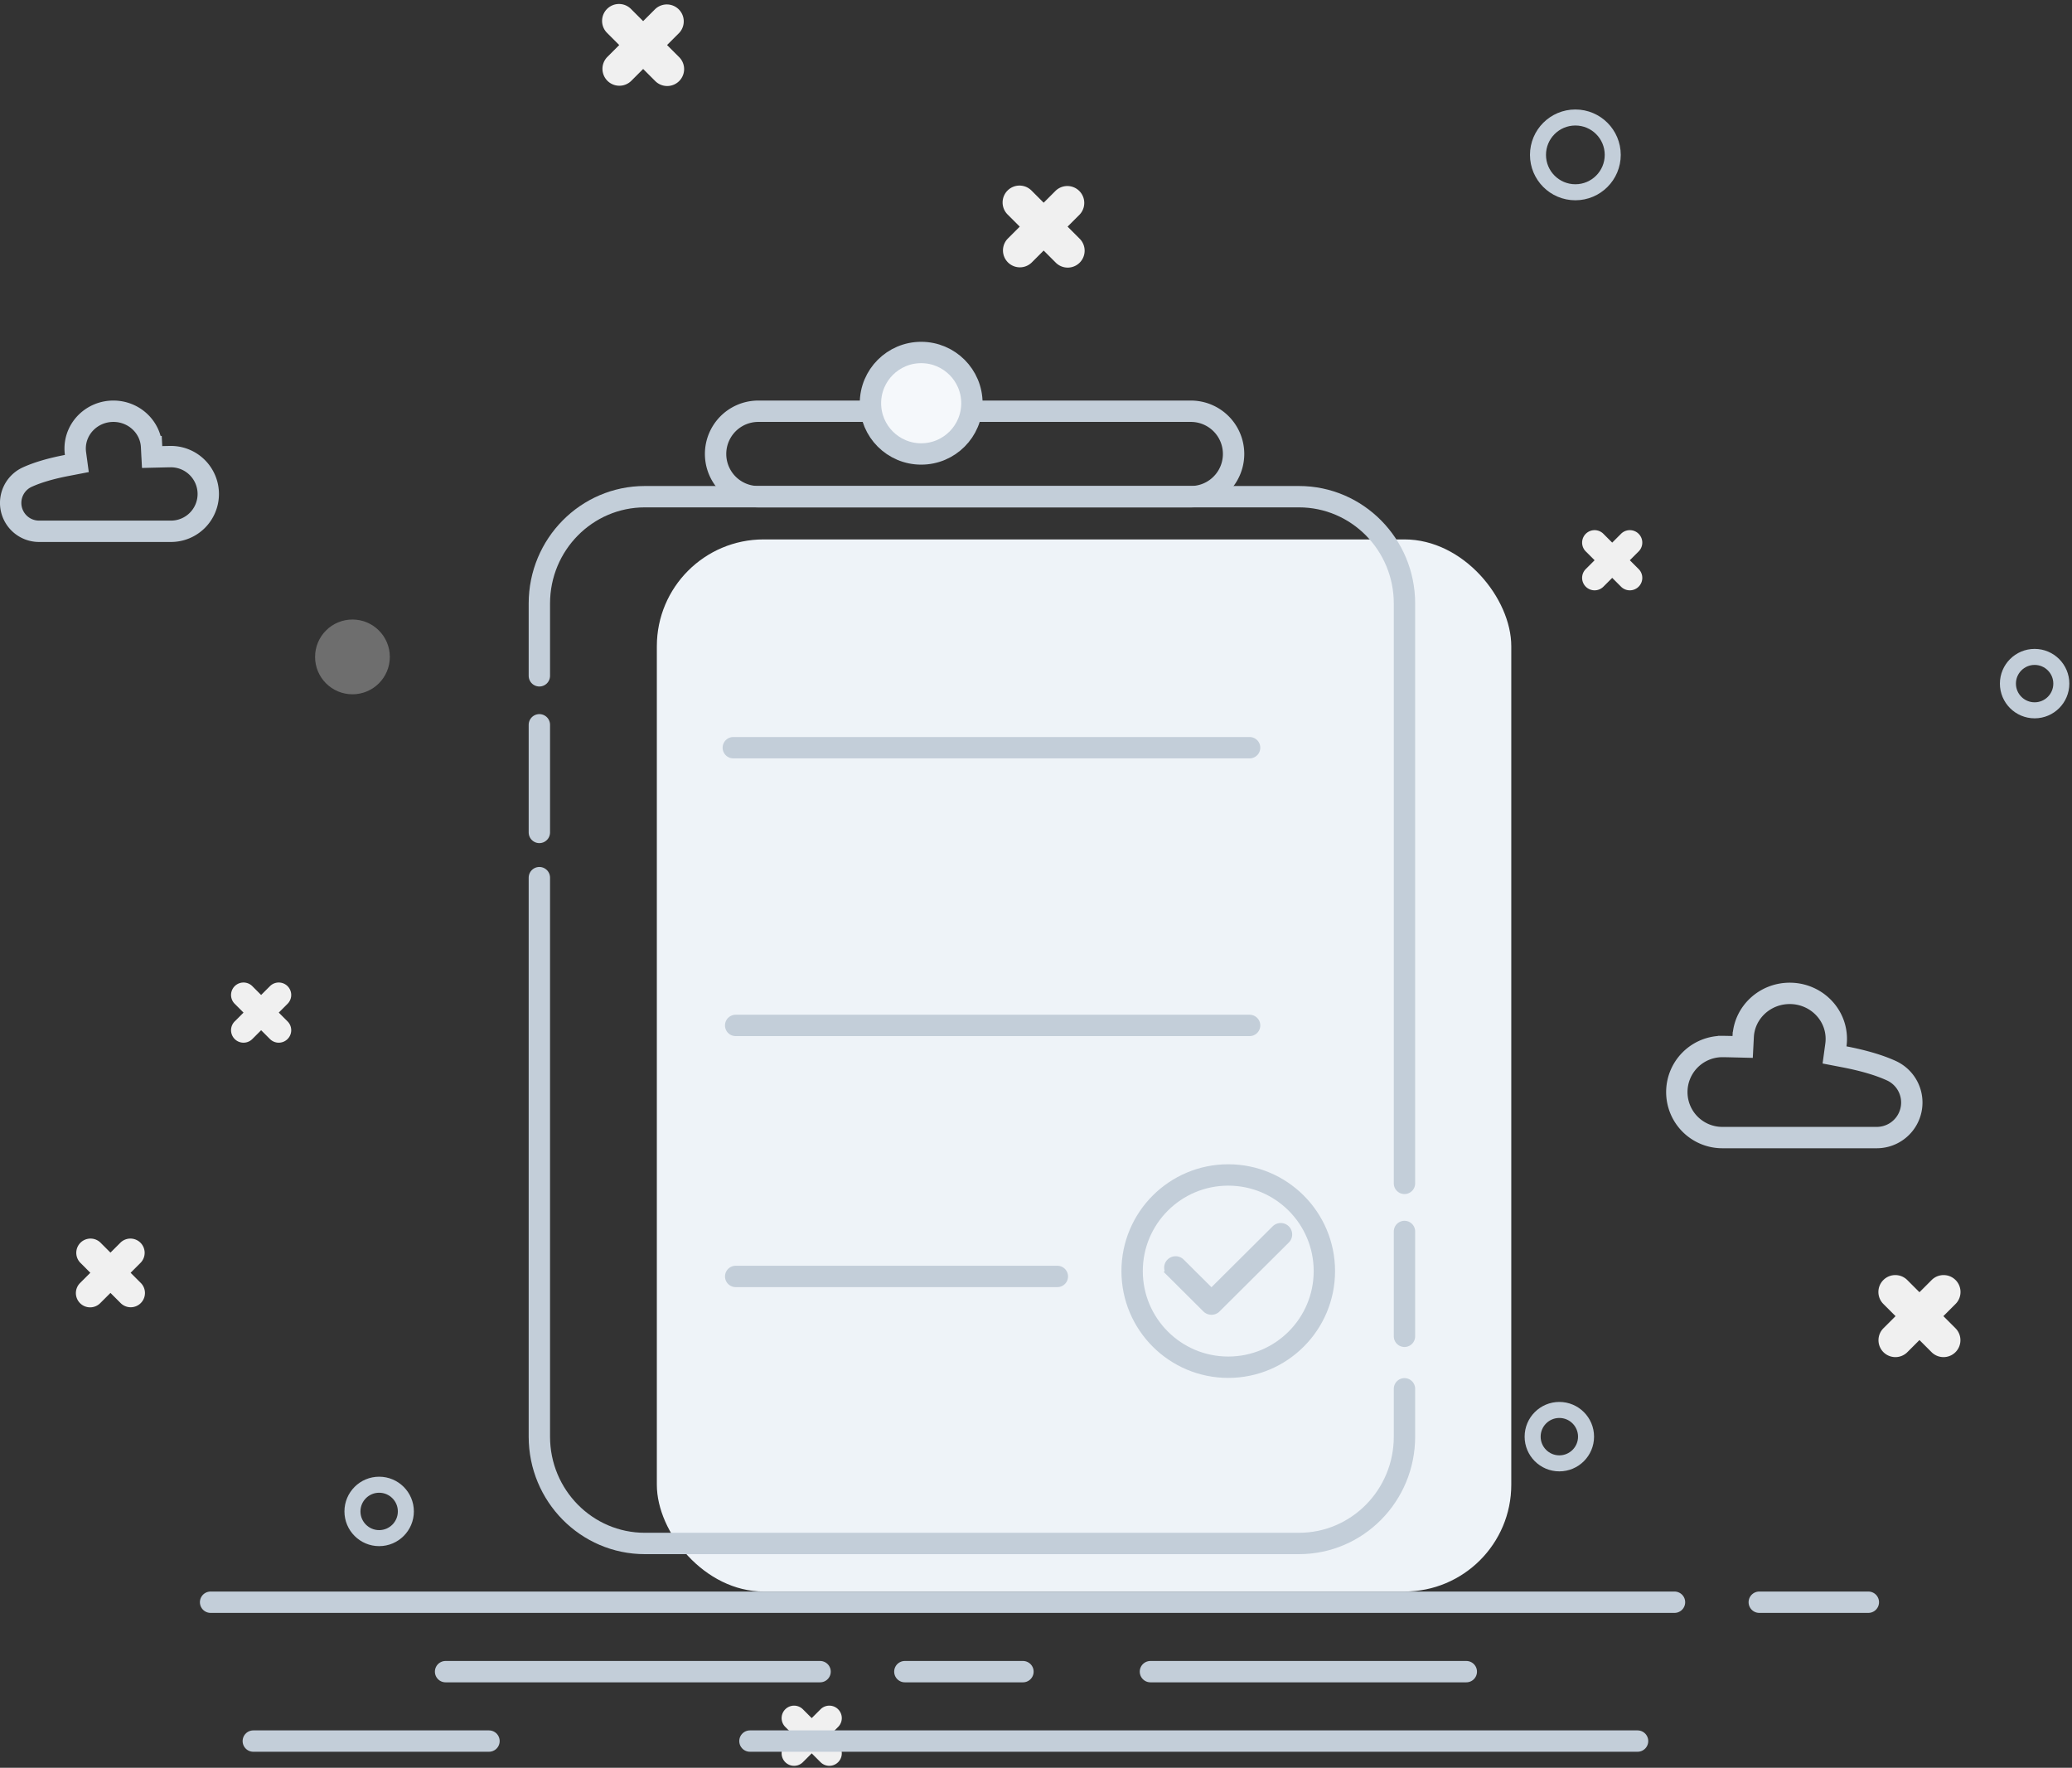 <svg xmlns="http://www.w3.org/2000/svg" width="388" height="331" viewBox="0 0 388 331">
    <rect x="0" y="0" width="388" height="331" fill="#333333" stroke="none"/>
    <g fill="none" fill-rule="evenodd" transform="translate(-1 -5)">
        <path stroke="#C3CED9" stroke-width="4" d="M143 82a8 8 0 1 0 0 16h81a8 8 0 1 0 0-16h-81z"/>
        <circle cx="173.5" cy="80.5" r="9.5" fill="#F5F8FB" stroke="#C3CED9" stroke-width="4"/>
        <rect width="160" height="197" x="124" y="106" fill="#EEF3F8" rx="20"/>
        <path stroke="#C3CED9" stroke-linecap="round" stroke-width="4" d="M102 131.54V118c0-11.046 8.845-20 19.756-20h122.488c10.91 0 19.756 8.954 19.756 20v108.576m0 9.004v19.632m0 9.826V274c0 11.046-8.845 20-19.756 20H121.756c-10.91 0-19.756-8.954-19.756-20V169.332m0-8.466V140.71M138.318 145H235M138.758 197H235M138.762 244H199"/>
        <circle cx="231" cy="243" r="18" stroke="#C3CED9" stroke-width="4"/>
        <circle cx="296" cy="34" r="7" stroke="#C3CED9" stroke-width="3"/>
        <circle cx="67" cy="128" r="7" fill="#D8D8D8" opacity=".357"/>
        <circle cx="382" cy="133" r="5" stroke="#C3CED9" stroke-width="3"/>
        <circle cx="72" cy="288" r="5" stroke="#C3CED9" stroke-width="3"/>
        <circle cx="293" cy="274" r="5" stroke="#C3CED9" stroke-width="3"/>
        <path stroke="#C3CED9" stroke-width="4" d="M327.428 199.085l-.1 1.945-1.946-.047c-.561-.014-1.127-.026-1.699-.036h-.147a8.536 8.536 0 0 0-8.536 8.535 8.518 8.518 0 0 0 8.518 8.518h28.922a6.56 6.56 0 0 0 2.722-12.53c-2.258-1.03-5.185-1.896-8.77-2.586l-1.859-.358.255-1.875c.05-.373.076-.751.076-1.133 0-4.696-3.897-8.518-8.724-8.518-4.66 0-8.482 3.575-8.712 8.085zM29.385 88.63l.1 1.944 1.946-.047c.478-.012.961-.022 1.449-.03l.12-.001a7 7 0 0 1 7 7 6.984 6.984 0 0 1-6.984 6.983H8.31a5.312 5.312 0 0 1-2.204-10.145c1.906-.87 4.384-1.603 7.426-2.188l1.858-.358-.254-1.875a6.896 6.896 0 0 1-.063-.929c0-3.848 3.197-6.984 7.16-6.984 3.827 0 6.962 2.933 7.15 6.63z"/>
        <path fill="#F0F0F0" d="M156.3 330l1.65-1.65a2.333 2.333 0 0 0-3.3-3.3L153 326.7l-1.65-1.65a2.333 2.333 0 0 0-3.3 3.3l1.65 1.65-1.65 1.65a2.333 2.333 0 0 0 3.3 3.3l1.65-1.65 1.65 1.65a2.333 2.333 0 0 0 3.3-3.3L156.3 330zM53.2 194.6l1.65-1.65a2.333 2.333 0 0 0-3.3-3.3l-1.65 1.65-1.65-1.65a2.333 2.333 0 1 0-3.3 3.3l1.65 1.65-1.65 1.65a2.333 2.333 0 0 0 3.3 3.3l1.65-1.65 1.65 1.65a2.333 2.333 0 0 0 3.3-3.3l-1.65-1.65zM25.458 243.314l1.885-1.886a2.667 2.667 0 0 0-3.771-3.771l-1.886 1.885-1.885-1.885a2.667 2.667 0 0 0-3.771 3.771l1.885 1.886-1.886 1.885a2.667 2.667 0 1 0 3.771 3.771l1.886-1.885 1.886 1.886a2.667 2.667 0 1 0 3.771-3.772l-1.885-1.885zM306.2 109.9l1.65-1.65a2.333 2.333 0 0 0-3.3-3.3l-1.65 1.65-1.65-1.65a2.333 2.333 0 0 0-3.3 3.3l1.65 1.65-1.65 1.65a2.333 2.333 0 0 0 3.3 3.3l1.65-1.65 1.65 1.65a2.333 2.333 0 0 0 3.3-3.3l-1.65-1.65zM125.913 13.435l2.24-2.24a3.167 3.167 0 0 0-4.479-4.477l-2.239 2.239-2.24-2.24a3.167 3.167 0 1 0-4.477 4.479l2.239 2.239-2.24 2.24a3.167 3.167 0 0 0 4.479 4.478l2.239-2.24 2.24 2.24a3.167 3.167 0 1 0 4.478-4.479l-2.24-2.239zM200.913 47.435l2.24-2.24a3.167 3.167 0 0 0-4.479-4.477l-2.239 2.239-2.24-2.24a3.167 3.167 0 1 0-4.477 4.479l2.239 2.239-2.24 2.24a3.167 3.167 0 0 0 4.479 4.478l2.239-2.24 2.24 2.24a3.167 3.167 0 1 0 4.478-4.479l-2.24-2.239zM364.913 251.435l2.24-2.24a3.167 3.167 0 1 0-4.479-4.477l-2.239 2.239-2.24-2.24a3.167 3.167 0 1 0-4.477 4.479l2.239 2.239-2.24 2.24a3.167 3.167 0 1 0 4.479 4.478l2.239-2.24 2.24 2.24a3.167 3.167 0 1 0 4.478-4.479l-2.24-2.239z"/>
        <path fill="#C3CED9" fill-rule="nonzero" stroke="#C3CED9" stroke-width="2" d="M227.86 250.18c-.292 0-.585-.111-.808-.333l-6.717-6.684a1.134 1.134 0 0 1 0-1.61 1.148 1.148 0 0 1 1.617 0l5.909 5.879 12.158-12.099a1.147 1.147 0 0 1 1.617 0 1.134 1.134 0 0 1 0 1.61l-12.967 12.903a1.143 1.143 0 0 1-.808.334z"/>
        <g stroke="#C3CED9" stroke-linecap="round" stroke-width="4">
            <path d="M40.435 305h274.13M330.438 305h20.427M84.438 318h70.13M170.442 318h22.116M216.429 318h59.149M48.433 331h44.134M141.433 331h166.215"/>
        </g>
    </g>
</svg>
